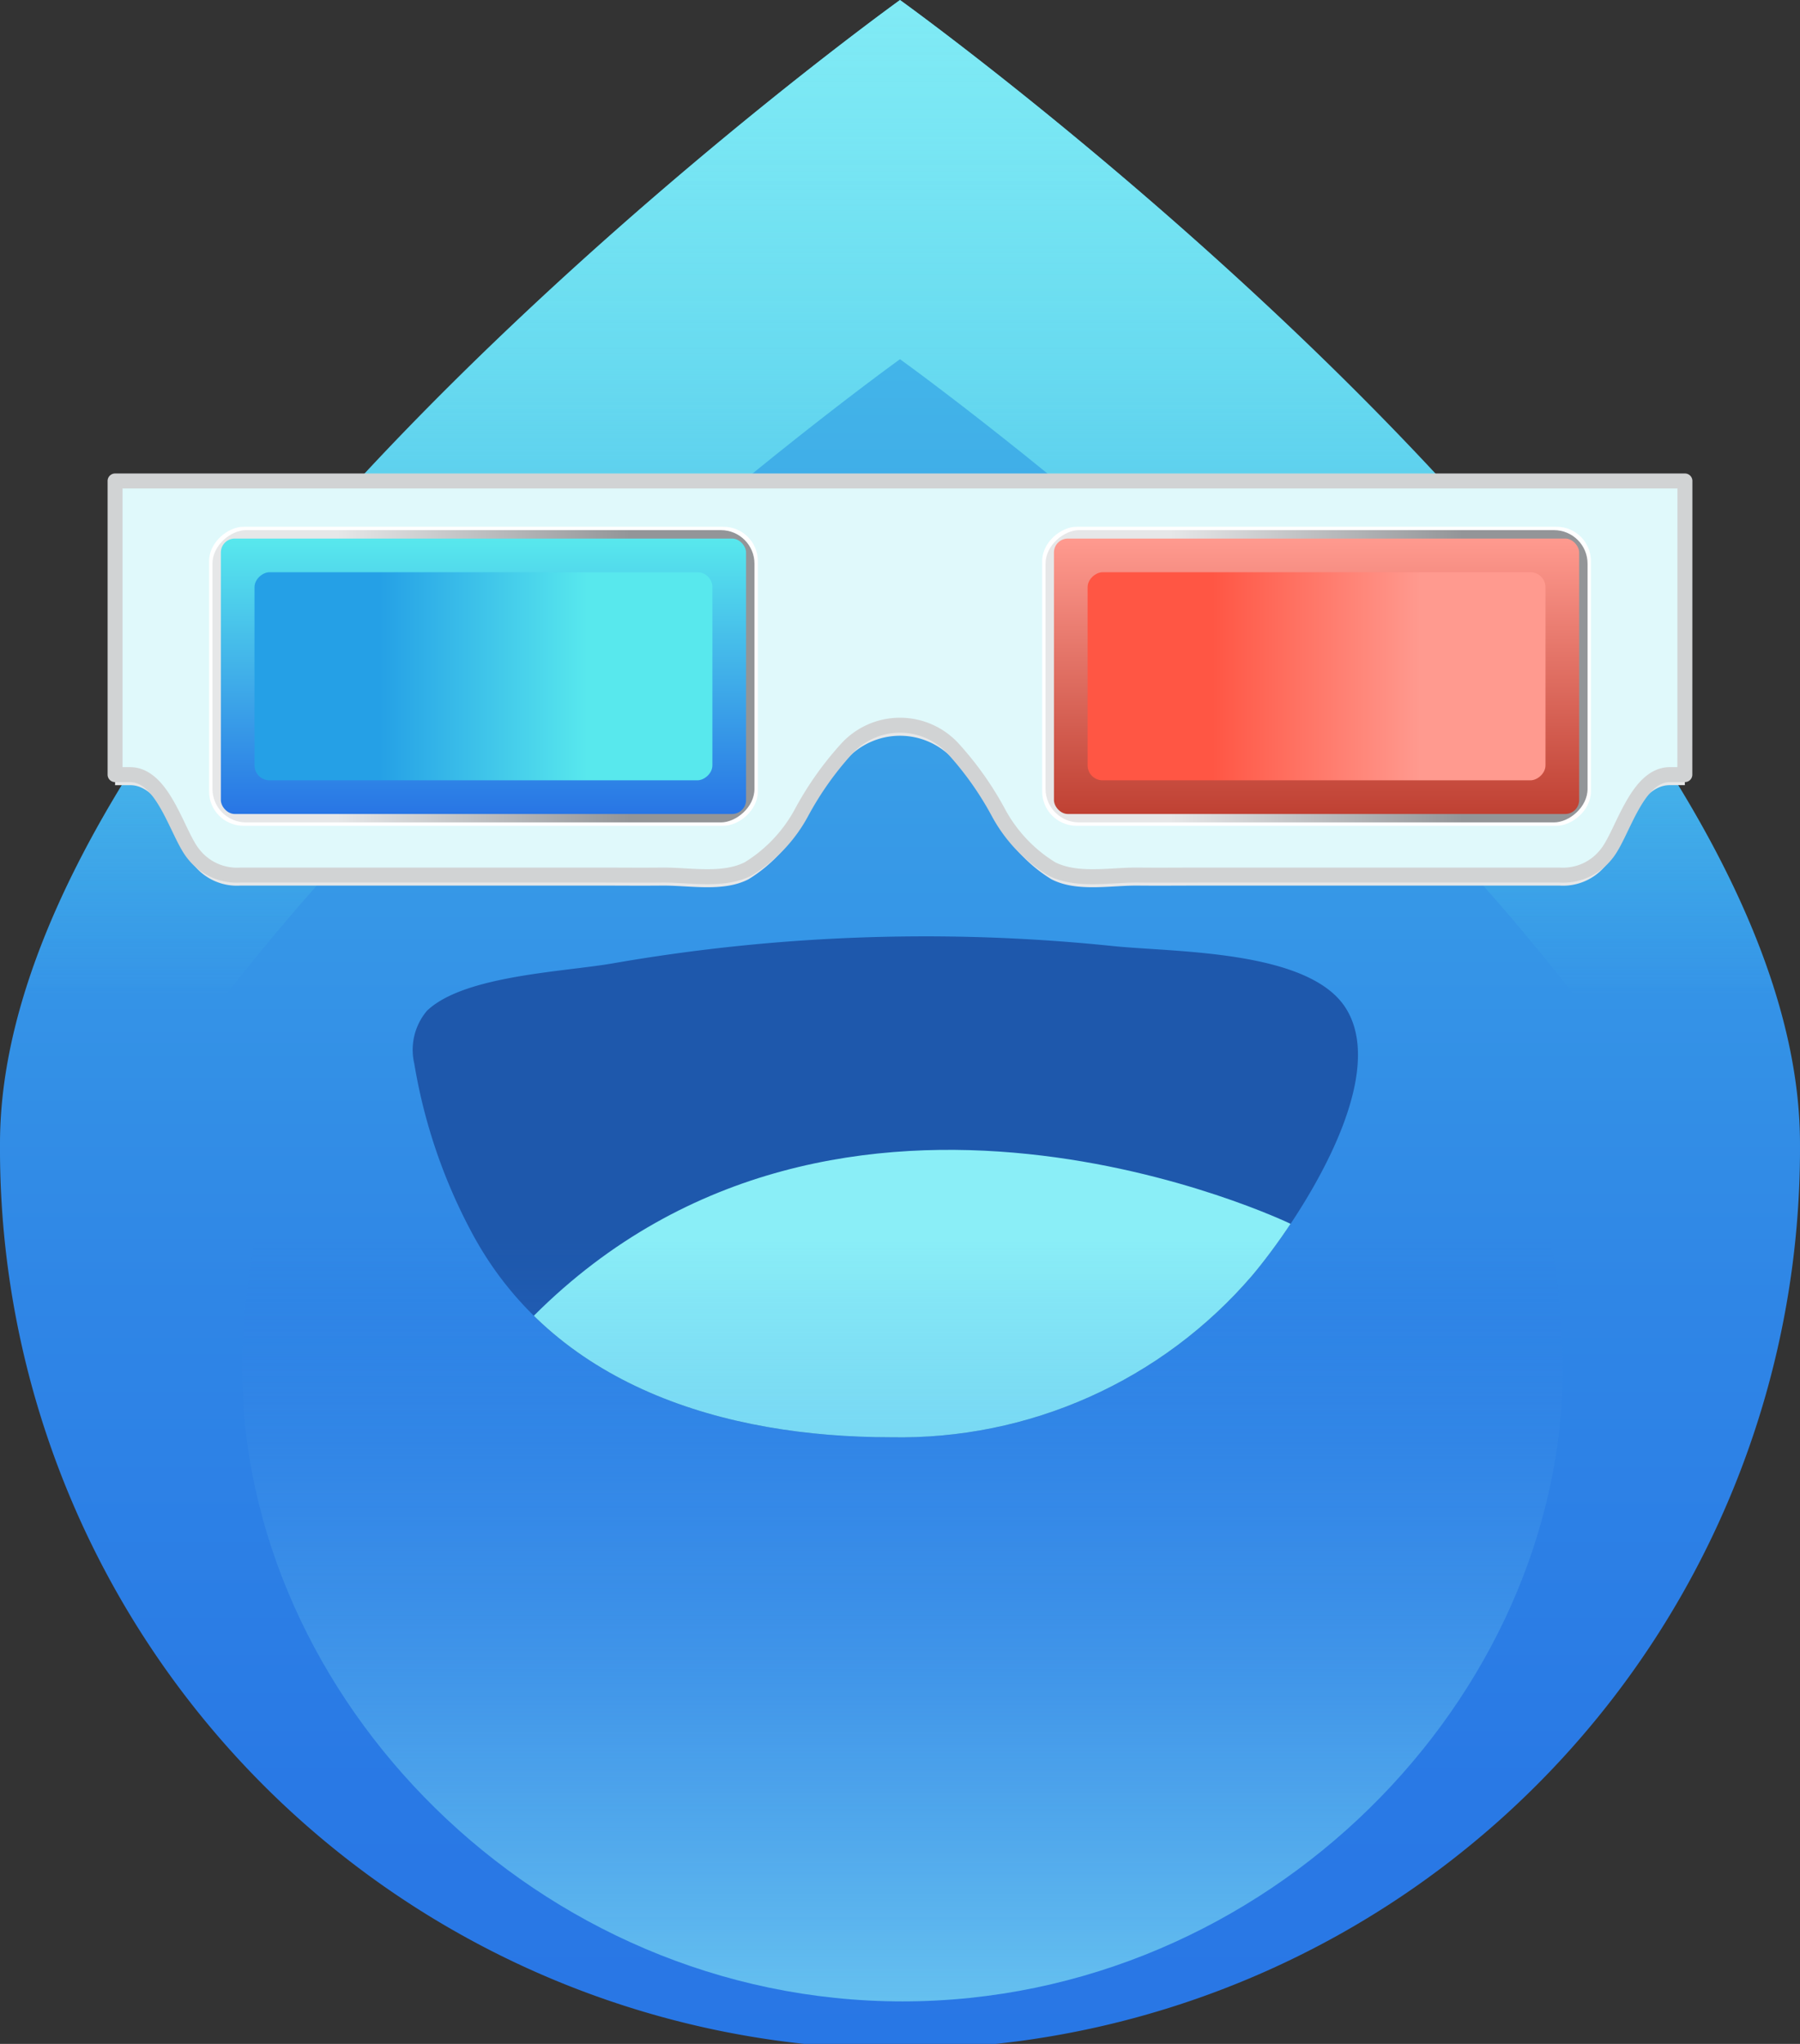 <svg id="Group_14741" data-name="Group 14741" xmlns="http://www.w3.org/2000/svg" xmlns:xlink="http://www.w3.org/1999/xlink" width="100%" height="100%" viewBox="0 0 120.301 136.558">
  <rect x="0" y="0" width="120.301" height="136.558" fill="#333333" stroke="none"/>
  <defs>
    <linearGradient id="linear-gradient-cool-drop" x1="0.5" y1="1.1" x2="0.5" y2="-0.183" gradientUnits="objectBoundingBox">
      <stop offset="0.006" stop-color="#2875e5"/>
      <stop offset="0.178" stop-color="#2979e5"/>
      <stop offset="0.364" stop-color="#2f86e6"/>
      <stop offset="0.557" stop-color="#389ce7"/>
      <stop offset="0.755" stop-color="#45bae9"/>
      <stop offset="0.954" stop-color="#55e1ec"/>
      <stop offset="0.986" stop-color="#58e8ed"/>
    </linearGradient>
    <linearGradient id="linear-gradient-cool-drop-2" x1="0.5" y1="0.752" x2="0.5" y2="-0.218" gradientUnits="objectBoundingBox">
      <stop offset="0.014" stop-color="#58e8ed" stop-opacity="0"/>
      <stop offset="0.02" stop-color="#58e8ed" stop-opacity="0.012"/>
      <stop offset="0.181" stop-color="#65e9ef" stop-opacity="0.267"/>
      <stop offset="0.34" stop-color="#70eaf1" stop-opacity="0.49"/>
      <stop offset="0.492" stop-color="#79ecf3" stop-opacity="0.675"/>
      <stop offset="0.638" stop-color="#80ecf5" stop-opacity="0.816"/>
      <stop offset="0.775" stop-color="#85edf6" stop-opacity="0.918"/>
      <stop offset="0.899" stop-color="#88edf6" stop-opacity="0.98"/>
      <stop offset="1" stop-color="#8aeef7"/>
    </linearGradient>
    <clipPath id="clip-path-cool-drop">
      <path id="Path_20638" data-name="Path 20638" d="M1,4.9c2.531-2.3,9.1-2.528,12.369-3.1A121.719,121.719,0,0,1,46.76.647c4.032.421,13.069.236,15.56,4.13C65.4,9.6,59.1,19.071,56.065,22.672A31.015,31.015,0,0,1,31.929,33.467C20.88,33.467,9.3,30.091,3.812,19.59A36.473,36.473,0,0,1,.077,8.508,4.037,4.037,0,0,1,.933,4.962Z" fill="#1e58ac"/>
    </clipPath>
    <linearGradient id="linear-gradient-cool-drop-3" x1="0.5" y1="1.351" x2="0.5" y2="0.321" gradientUnits="objectBoundingBox">
      <stop offset="0.056" stop-color="#8aeef7"/>
      <stop offset="0.128" stop-color="#87eaf6" stop-opacity="0.973"/>
      <stop offset="0.233" stop-color="#7fe1f5" stop-opacity="0.894"/>
      <stop offset="0.357" stop-color="#73d1f2" stop-opacity="0.769"/>
      <stop offset="0.495" stop-color="#61bcef" stop-opacity="0.592"/>
      <stop offset="0.646" stop-color="#4ba1eb" stop-opacity="0.365"/>
      <stop offset="0.805" stop-color="#3080e6" stop-opacity="0.09"/>
      <stop offset="0.855" stop-color="#2875e5" stop-opacity="0"/>
    </linearGradient>
    <linearGradient id="linear-gradient-cool-drop-4" x1="0.5" y1="0.77" x2="0.5" y2="0.23" gradientUnits="objectBoundingBox">
      <stop offset="0" stop-color="#e6e7e8"/>
      <stop offset="1" stop-color="#939598"/>
    </linearGradient>
    <linearGradient id="linear-gradient-cool-drop-5" x1="0.5" y1="1" x2="0.5" gradientUnits="objectBoundingBox">
      <stop offset="0" stop-color="#bf4133"/>
      <stop offset="1" stop-color="#ff9a8f"/>
    </linearGradient>
    <linearGradient id="linear-gradient-cool-drop-7" x1="0.5" y1="1" x2="0.5" gradientUnits="objectBoundingBox">
      <stop offset="0" stop-color="#2875e5"/>
      <stop offset="1" stop-color="#58e8ed"/>
    </linearGradient>
    <linearGradient id="linear-gradient-cool-drop-8" x1="0.5" y1="0.727" x2="0.5" y2="0.273" gradientUnits="objectBoundingBox">
      <stop offset="0" stop-color="#25a0e6"/>
      <stop offset="1" stop-color="#58e8ed"/>
    </linearGradient>
    <linearGradient id="linear-gradient-cool-drop-9" x1="0.5" y1="0.727" x2="0.5" y2="0.273" gradientUnits="objectBoundingBox">
      <stop offset="0" stop-color="#ff5644"/>
      <stop offset="1" stop-color="#ff9a8f"/>
    </linearGradient>
  </defs>
  <g id="Group_11786" data-name="Group 11786" transform="translate(0 0)">
    <path id="Path_20634" data-name="Path 20634" d="M120.3,76.4A60.151,60.151,0,1,1,0,76.4C0,43.184,60.151,0,60.151,0S120.3,43.184,120.3,76.4Z" transform="translate(0 0.004)" fill="url(#linear-gradient-cool-drop)"/>
    <path id="Path_20635" data-name="Path 20635" d="M60.151,24s48.877,35.1,58.508,66.348A60.316,60.316,0,0,0,120.3,76.4C120.3,43.18,60.151,0,60.151,0S0,43.18,0,76.4A60.317,60.317,0,0,0,1.643,90.346C11.274,59.1,60.151,24,60.151,24Z" transform="translate(0 0)" fill="url(#linear-gradient-cool-drop-2)"/>
    <g id="Group_11785" data-name="Group 11785" transform="translate(27.612 40.533)">
      <g id="Group_11784" data-name="Group 11784" transform="translate(0 22.028)">
        <path id="Path_20636" data-name="Path 20636" d="M1,4.9c2.531-2.3,9.1-2.528,12.369-3.1A121.719,121.719,0,0,1,46.76.647c4.032.421,13.069.236,15.56,4.13C65.4,9.6,59.1,19.071,56.065,22.672A31.015,31.015,0,0,1,31.929,33.467C20.88,33.467,9.3,30.091,3.812,19.59A36.473,36.473,0,0,1,.077,8.508,4.037,4.037,0,0,1,.933,4.962Z" transform="translate(0 0)" fill="#1e58ac"/>
        <g id="Group_11783" data-name="Group 11783" transform="translate(0 0)" clip-path="url(#clip-path-cool-drop)">
          <path id="Path_20637" data-name="Path 20637" d="M54.407,4.942S24.452-9.541,3.833,11.081,52.514,23.544,52.514,23.544Z" transform="translate(4.236 14.264)" fill="#8aeef7"/>
        </g>
      </g>
      <path id="Path_20639" data-name="Path 20639" d="M2.184,10.393A2.187,2.187,0,0,1,.774,6.538c.058-.065.127-.149.21-.25C2.322,4.692,6.365-.156,12.087,0,15.92.109,19.561,2.43,22.9,6.9a2.184,2.184,0,1,1-3.5,2.618C16.9,6.168,14.4,4.439,11.968,4.37c-3.6-.1-6.527,3.405-7.633,4.725A3.139,3.139,0,0,1,2.877,10.28,2.2,2.2,0,0,1,2.184,10.393Zm-.7-4.257v0Zm.007,0h0Z" transform="translate(39.474 0)" fill="#1e58ac"/>
      <path id="Path_20640" data-name="Path 20640" d="M2.185,10.393A2.187,2.187,0,0,1,.774,6.538c.058-.065.127-.149.21-.25C2.323,4.692,6.366-.156,12.088,0,15.921.109,19.558,2.43,22.9,6.9a2.184,2.184,0,1,1-3.5,2.618C16.9,6.168,14.4,4.439,11.965,4.37c-3.579-.1-6.523,3.405-7.633,4.725A3.131,3.131,0,0,1,2.878,10.28,2.217,2.217,0,0,1,2.185,10.393Zm-.7-4.257v0Zm0,0Z" transform="translate(0.332 0)" fill="#1e58ac"/>
    </g>
    <path id="Path_20641" data-name="Path 20641" d="M88.282,53.642c0,22.152-19.763,42.412-44.141,42.412S0,75.794,0,53.642,20.18,0,44.558,0,88.282,31.493,88.282,53.642Z" transform="translate(16.173 37.665)" fill="url(#linear-gradient-cool-drop-3)"/>
  </g>
  <path id="Path_20642" data-name="Path 20642" d="M104.919,0H0V19.621H1c2.237,0,3.158,3.96,4.224,5.28a3.68,3.68,0,0,0,3.158,1.429H32.45c1.367,0,2.734.014,4.1,0,1.846-.018,4.09.453,5.787-.424a9.934,9.934,0,0,0,3.554-3.775,21.463,21.463,0,0,1,2.944-4.174,4.824,4.824,0,0,1,7.245,0,21.464,21.464,0,0,1,2.944,4.174,9.934,9.934,0,0,0,3.554,3.775c1.7.877,3.942.406,5.787.424,1.367.014,2.734,0,4.1,0H96.532A3.68,3.68,0,0,0,99.69,24.9c1.066-1.32,1.987-5.28,4.224-5.28h1Z" transform="translate(7.691 32.839)" fill="#e6e7e8"/>
  <g id="Group_11787" data-name="Group 11787" transform="translate(7.691 32.135)">
    <path id="Path_20643" data-name="Path 20643" d="M104.919,0H0V19.621H1c2.237,0,3.158,3.96,4.224,5.28a3.68,3.68,0,0,0,3.158,1.429H32.45c1.367,0,2.734.015,4.1,0,1.846-.018,4.09.453,5.787-.424a9.935,9.935,0,0,0,3.554-3.775,21.45,21.45,0,0,1,2.944-4.174,4.823,4.823,0,0,1,7.245,0,21.451,21.451,0,0,1,2.944,4.174,9.934,9.934,0,0,0,3.554,3.775c1.7.878,3.942.406,5.787.424,1.367.015,2.734,0,4.1,0H96.532A3.68,3.68,0,0,0,99.69,24.9c1.066-1.32,1.987-5.28,4.224-5.28h1Z" transform="translate(0 0)" fill="#e0f9fb" stroke="#d1d3d4" stroke-linecap="round" stroke-linejoin="round" stroke-width="1"/>
  </g>
  <rect id="Rectangle_872" data-name="Rectangle 872" width="19.978" height="36.676" rx="2.296" transform="translate(106.328 35.195) rotate(90)" fill="#fff"/>
  <rect id="Rectangle_873" data-name="Rectangle 873" width="19.528" height="36.226" rx="2.244" transform="translate(106.103 35.42) rotate(90)" fill="url(#linear-gradient-cool-drop-4)"/>
  <rect id="Rectangle_874" data-name="Rectangle 874" width="35.101" height="18.402" rx="0.931" transform="translate(70.44 35.983)" fill="url(#linear-gradient-cool-drop-5)"/>
  <rect id="Rectangle_875" data-name="Rectangle 875" width="19.978" height="36.676" rx="2.296" transform="translate(50.65 35.195) rotate(90)" fill="#fff"/>
  <rect id="Rectangle_876" data-name="Rectangle 876" width="19.528" height="36.226" rx="2.244" transform="translate(50.425 35.42) rotate(90)" fill="url(#linear-gradient-cool-drop-4)"/>
  <rect id="Rectangle_877" data-name="Rectangle 877" width="35.101" height="18.402" rx="0.931" transform="translate(14.761 35.983)" fill="url(#linear-gradient-cool-drop-7)"/>
  <rect id="Rectangle_878" data-name="Rectangle 878" width="13.902" height="30.601" rx="1" transform="translate(47.612 38.233) rotate(90)" fill="url(#linear-gradient-cool-drop-8)"/>
  <rect id="Rectangle_879" data-name="Rectangle 879" width="13.902" height="30.601" rx="1" transform="translate(103.29 38.233) rotate(90)" fill="url(#linear-gradient-cool-drop-9)"/>
</svg>
